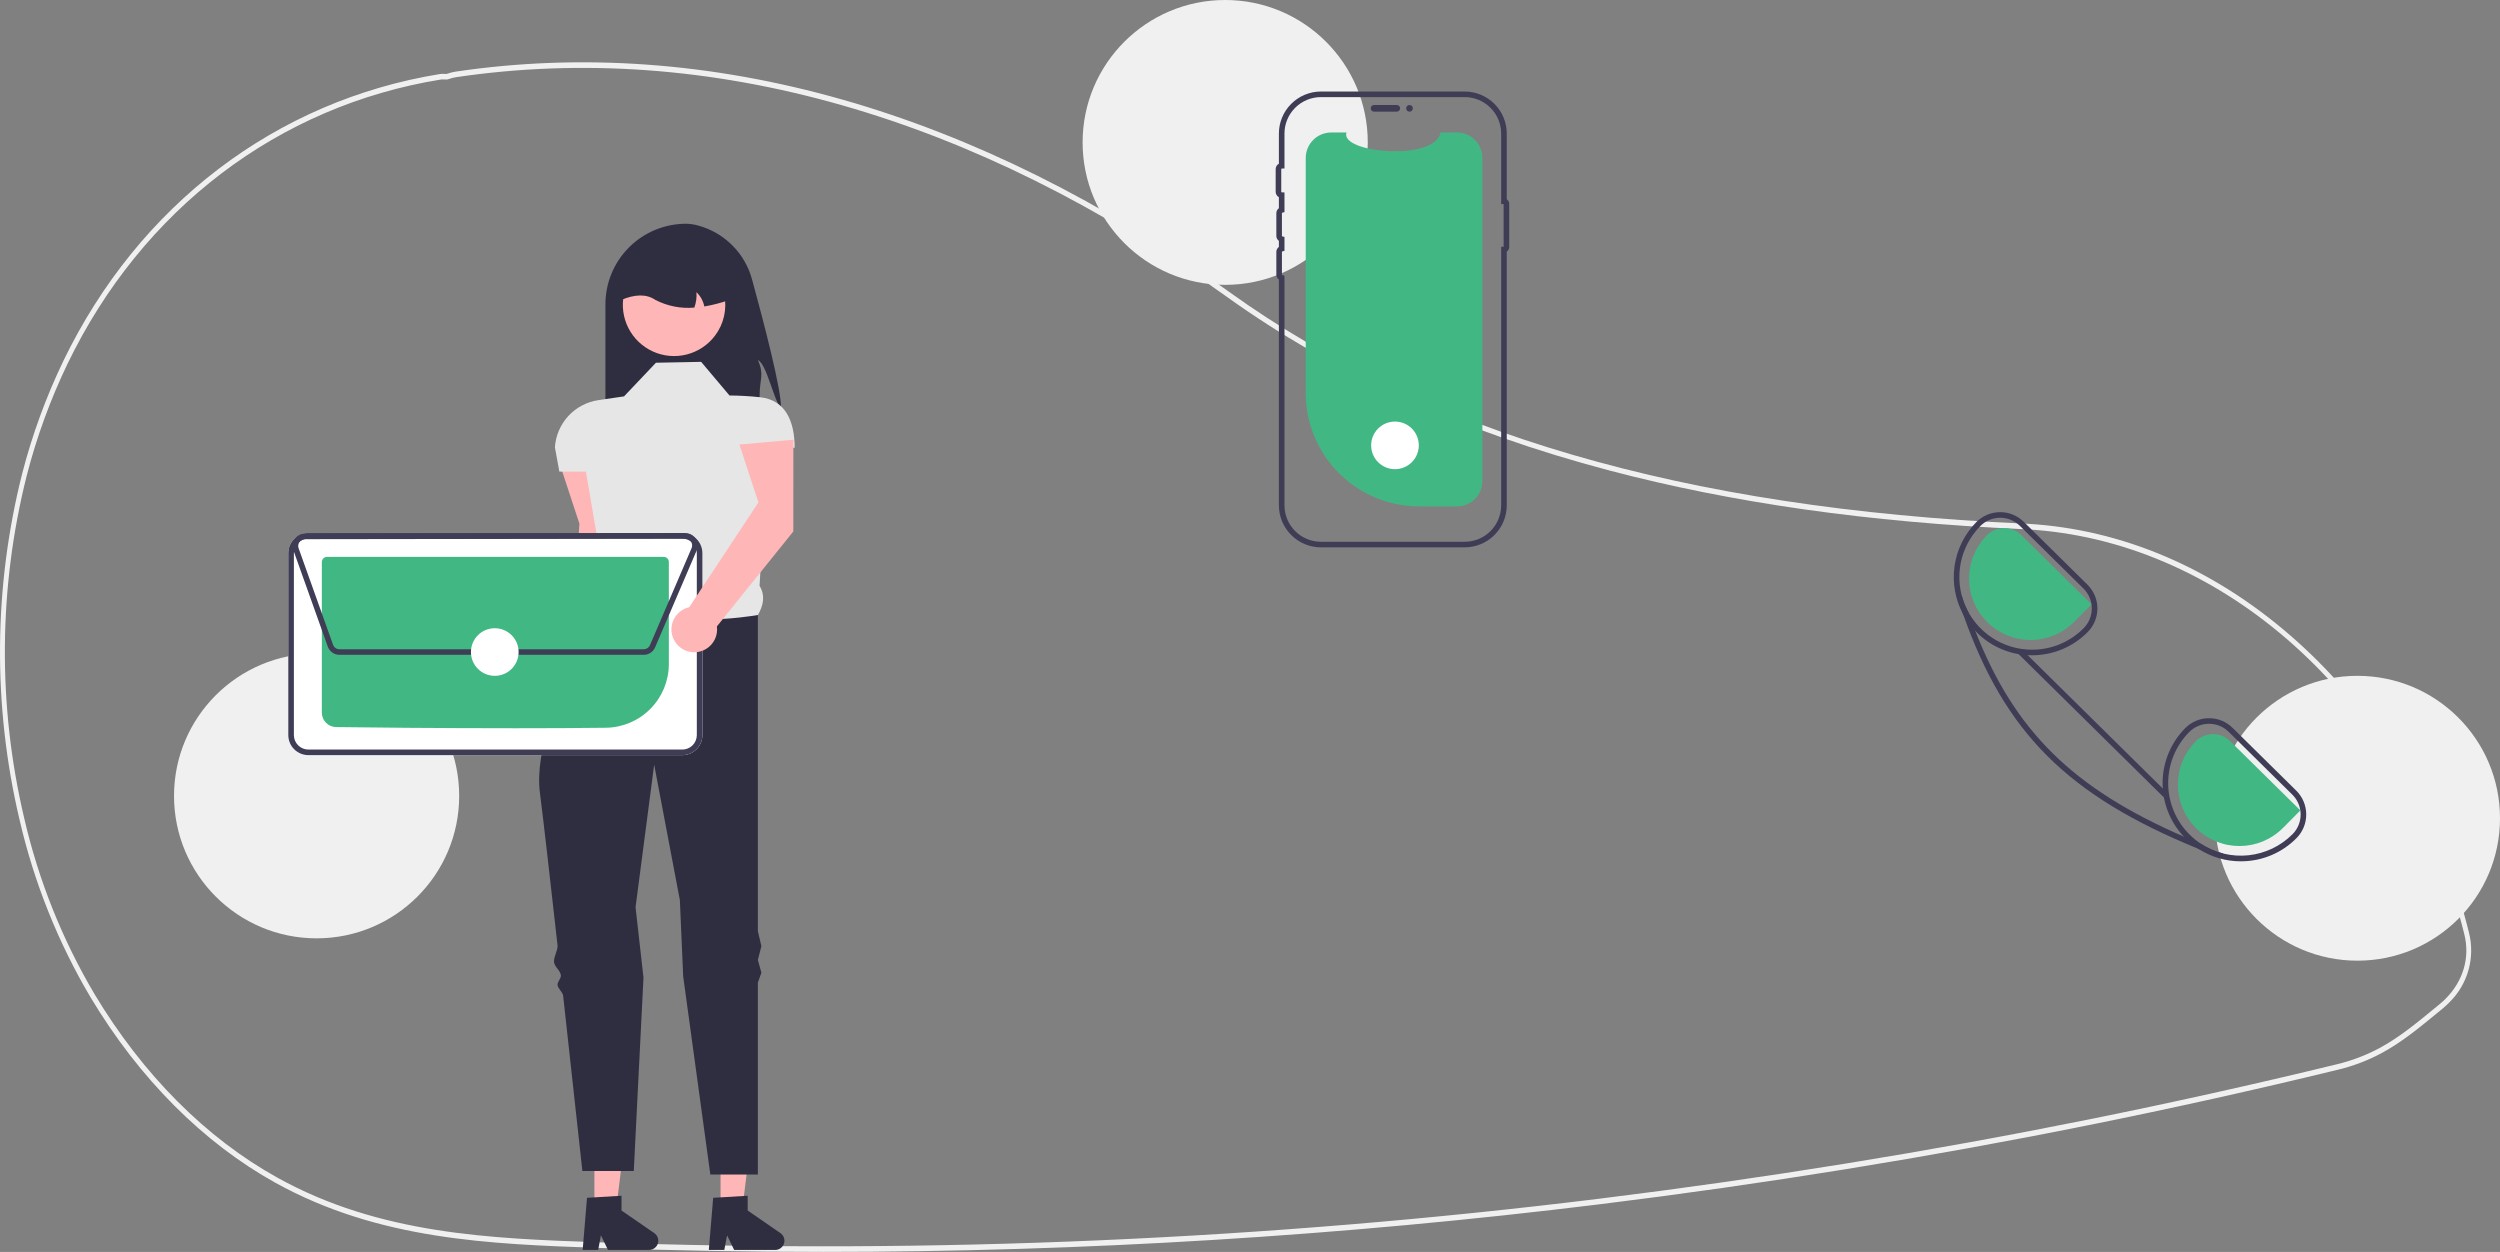 <svg width="657" height="329" viewBox="0 0 657 329" fill="none" xmlns="http://www.w3.org/2000/svg">
<rect x="0" y="0" width="657" height="329" fill="#808080" stroke="none"/>
<g clip-path="url(#clip0_80_268)">
<path d="M216.363 329C196.539 329 176.744 328.646 156.979 327.937C128.737 326.923 99.533 325.876 72.389 310.837C53.401 300.318 36.584 283.441 23.757 262.029C15.183 247.517 8.897 231.772 5.118 215.349C-1.931 185.448 -1.69 154.294 5.818 124.506C8.449 114.293 12.077 104.362 16.648 94.856C36.443 53.908 72.547 26.421 115.704 19.443C116.061 19.397 116.421 19.389 116.779 19.42C116.973 19.43 117.167 19.442 117.364 19.433L117.618 19.353C118.269 19.127 118.937 18.955 119.617 18.84C186.176 8.942 256.538 28.97 323.092 76.756C374.552 113.709 442.75 133.608 531.585 137.589L532.846 137.655C557.575 139.074 581.496 149.259 602.025 167.109C622.287 184.728 637.501 208.234 646.021 235.087C647.069 238.361 648.029 241.769 648.875 245.216C649.663 248.419 649.607 251.771 648.713 254.947C647.82 258.122 646.119 261.012 643.775 263.336V263.343L643.554 263.57C643.022 264.099 642.461 264.606 641.888 265.079L641.215 265.633C635.538 270.305 631.054 273.995 625.687 276.861C622.108 278.76 618.302 280.196 614.359 281.134C592.711 286.406 570.727 291.294 549.018 295.663C506.858 304.155 463.587 311.16 420.407 316.483C352.713 324.821 284.57 329.001 216.363 329ZM116.274 20.87C116.142 20.869 116.009 20.878 115.878 20.897C73.125 27.81 37.362 55.027 17.764 95.569C13.237 104.981 9.646 114.814 7.041 124.926C-0.4 154.45 -0.637 185.328 6.349 214.963C10.091 231.229 16.317 246.822 24.807 261.196C37.509 282.398 54.154 299.106 72.943 309.514C99.843 324.418 128.909 325.461 157.019 326.469C244.934 329.607 332.961 325.78 420.271 315.024C463.423 309.703 506.666 302.703 548.798 294.217C570.493 289.851 592.461 284.967 614.095 279.698C617.942 278.783 621.657 277.383 625.15 275.53C630.408 272.722 634.849 269.067 640.472 264.439L641.146 263.885C641.638 263.479 642.122 263.045 642.584 262.593L642.717 262.454C647.338 257.802 649.135 251.664 647.647 245.615V245.614C646.81 242.204 645.86 238.833 644.823 235.593C627.418 180.735 582.393 141.968 532.785 139.122L531.53 139.056C490.952 137.237 455.443 132.198 422.978 123.651C384.223 113.448 350.389 98.088 322.416 78.001C256.116 30.398 186.048 10.445 119.779 20.296C119.16 20.403 118.551 20.56 117.958 20.767L117.501 20.895C117.241 20.907 116.98 20.904 116.72 20.886C116.567 20.878 116.419 20.87 116.274 20.87Z" fill="#F0F0F0"/>
<path d="M205.22 107.192C203.385 105.433 201.507 95.624 199.164 94.629C200.916 98.495 199.644 99.519 199.635 103.763C199.657 106.172 199.375 108.575 198.796 110.915H159.105V79.971C159.105 77.191 159.653 74.438 160.718 71.869C161.783 69.301 163.344 66.967 165.313 65.001C167.281 63.035 169.617 61.475 172.189 60.411C174.76 59.347 177.516 58.8 180.299 58.8C181.362 58.821 182.417 58.975 183.441 59.259C186.852 60.179 189.962 61.979 192.457 64.479C194.952 66.978 196.746 70.09 197.657 73.5C200.683 84.548 205.496 102.938 205.22 107.192Z" fill="#2F2E41"/>
<path d="M161.434 145.258L161.454 121.14L147.261 122.407L152.27 137.618L149.926 175.852C148.789 176.107 147.751 176.687 146.938 177.521C146.125 178.355 145.573 179.407 145.348 180.549C145.124 181.692 145.237 182.874 145.674 183.953C146.111 185.033 146.852 185.961 147.809 186.627C148.765 187.292 149.894 187.665 151.059 187.7C152.223 187.735 153.373 187.431 154.368 186.825C155.363 186.219 156.159 185.337 156.661 184.286C157.162 183.235 157.347 182.061 157.192 180.908L161.434 145.258Z" fill="#FFB6B6"/>
<path d="M189.365 317.608L195.098 317.607L197.826 295.515H189.363L189.365 317.608Z" fill="#FFB6B6"/>
<path d="M187.423 314.783L196.487 314.242V318.121L205.104 324.067C205.53 324.36 205.85 324.782 206.019 325.27C206.188 325.759 206.196 326.288 206.042 326.782C205.888 327.275 205.58 327.706 205.163 328.012C204.747 328.319 204.243 328.484 203.726 328.484H192.935L191.075 324.647L190.348 328.484H186.28L187.423 314.783Z" fill="#2F2E41"/>
<path d="M156.211 317.608L161.945 317.607L164.672 295.515H156.21L156.211 317.608Z" fill="#FFB6B6"/>
<path d="M154.269 314.783L163.333 314.242V318.121L171.951 324.067C172.376 324.36 172.697 324.782 172.865 325.27C173.034 325.759 173.042 326.288 172.888 326.782C172.734 327.275 172.426 327.706 172.01 328.012C171.593 328.319 171.089 328.484 170.572 328.484H159.781L157.921 324.647L157.195 328.484H153.126L154.269 314.783Z" fill="#2F2E41"/>
<path d="M184.259 95.094L172.38 95.327L163.996 104.168L157.274 105.153C154.233 105.598 151.438 107.073 149.355 109.33C147.272 111.587 146.027 114.49 145.83 117.554L146.994 123.943H153.981L158.023 147.651C156.451 151.652 156.345 154.809 159.571 156.05L169.586 174.895L199.164 161.634C200.664 159.057 201.145 156.47 199.612 153.954L201.726 117.662H208.836C208.836 110.874 206.538 105.152 199.785 104.396C197.103 104.106 194.409 103.953 191.711 103.935L184.259 95.094Z" fill="#E6E6E6"/>
<path d="M199.164 161.634C199.164 161.634 170.284 166.752 159.571 156.05C159.571 156.05 158.483 157.894 156.844 160.953C156.373 161.833 155.463 162.429 154.913 163.495C154.413 164.463 153.128 165.654 152.584 166.752C152.146 167.636 152.848 168.791 152.393 169.745C146.906 181.241 140.496 197.457 141.87 208.165C142.757 215.07 144.587 231.137 146.515 248.395C146.665 249.743 145.445 251.475 145.597 252.834C145.74 254.116 147.254 255.024 147.396 256.309C147.491 257.161 146.434 258.031 146.528 258.883C146.632 259.818 147.888 260.734 147.991 261.665C150.632 285.494 153.05 307.741 153.05 307.741H166.558L169.107 256.931L167.024 238.41L171.915 200.952L178.669 236.548L179.538 256.582L186.676 308.672H199.164V258.246L200.096 255.626L199.164 252.266L200.096 248.647L199.164 244.704V161.634Z" fill="#2F2E41"/>
<path d="M187.904 88.213C186.064 90.655 183.447 92.397 180.483 93.154C177.519 93.912 174.385 93.638 171.598 92.378C168.811 91.118 166.536 88.948 165.148 86.224C163.761 83.501 163.343 80.386 163.964 77.394C164.585 74.401 166.208 71.709 168.565 69.761C170.922 67.813 173.873 66.725 176.932 66.676C179.991 66.627 182.976 67.62 185.394 69.492C187.812 71.364 189.521 74.002 190.237 76.974C190.276 77.135 190.309 77.295 190.34 77.462C190.719 79.324 190.697 81.245 190.277 83.098C189.858 84.952 189.049 86.695 187.904 88.213Z" fill="#FFB6B6"/>
<path d="M185.097 80.539C184.811 79.107 184.089 77.799 183.029 76.793C183.133 78.165 182.943 79.544 182.47 80.837C178.929 81.15 175.372 80.446 172.218 78.808C169.842 77.198 166.819 77.338 163.297 78.808C163.297 77.097 163.634 75.403 164.29 73.822C164.945 72.241 165.906 70.805 167.117 69.595C168.328 68.385 169.766 67.425 171.348 66.771C172.931 66.116 174.627 65.779 176.34 65.779H178.669C182.128 65.78 185.445 67.153 187.891 69.596C190.337 72.039 191.711 75.353 191.712 78.808C189.562 79.578 187.349 80.157 185.097 80.539Z" fill="#2F2E41"/>
<path d="M83.203 246.594C103.897 246.594 120.673 229.837 120.673 209.165C120.673 188.493 103.897 171.735 83.203 171.735C62.51 171.735 45.734 188.493 45.734 209.165C45.734 229.837 62.51 246.594 83.203 246.594Z" fill="#F0F0F0"/>
<path d="M321.979 74.859C342.673 74.859 359.449 58.101 359.449 37.429C359.449 16.758 342.673 0 321.979 0C301.285 0 284.51 16.758 284.51 37.429C284.51 58.101 301.285 74.859 321.979 74.859Z" fill="#F0F0F0"/>
<path d="M619.531 252.466C640.224 252.466 657 235.708 657 215.036C657 194.365 640.224 177.607 619.531 177.607C598.837 177.607 582.061 194.365 582.061 215.036C582.061 235.708 598.837 252.466 619.531 252.466Z" fill="#F0F0F0"/>
<path d="M389.571 41.511V126.385C389.571 128.148 388.875 129.84 387.634 131.093C386.393 132.346 384.706 133.06 382.942 133.078C382.917 133.081 382.893 133.082 382.868 133.081H372.979C365.067 133.081 357.479 129.941 351.884 124.352C346.289 118.764 343.146 111.183 343.146 103.279V41.511C343.146 39.735 343.852 38.032 345.109 36.777C346.366 35.521 348.071 34.815 349.849 34.815H353.856C352 40.225 377.194 42.502 378.577 34.815H382.868C384.646 34.815 386.351 35.521 387.608 36.777C388.865 38.032 389.571 39.735 389.571 41.511Z" fill="#41B883"/>
<path d="M360.225 28.469C360.226 28.236 360.318 28.013 360.483 27.849C360.648 27.684 360.871 27.592 361.104 27.591H367.077C367.31 27.592 367.532 27.685 367.697 27.849C367.861 28.014 367.953 28.236 367.953 28.469C367.953 28.701 367.861 28.924 367.697 29.088C367.532 29.253 367.31 29.346 367.077 29.346H361.104C360.871 29.346 360.648 29.253 360.483 29.089C360.318 28.924 360.226 28.701 360.225 28.469Z" fill="#3F3D56"/>
<path d="M384.92 143.847H347.145C344.215 143.844 341.405 142.679 339.332 140.609C337.26 138.539 336.094 135.732 336.091 132.805V73.474C335.884 73.325 335.715 73.129 335.598 72.902C335.482 72.675 335.421 72.424 335.422 72.169V66.202C335.421 65.947 335.482 65.695 335.598 65.468C335.715 65.241 335.884 65.045 336.091 64.897V63.295C335.884 63.146 335.715 62.95 335.598 62.723C335.482 62.496 335.421 62.245 335.422 61.99V56.023C335.421 55.768 335.482 55.516 335.598 55.289C335.715 55.062 335.884 54.866 336.091 54.718V51.823C335.835 51.686 335.621 51.481 335.472 51.232C335.323 50.982 335.245 50.697 335.246 50.407V44.44C335.245 44.149 335.323 43.864 335.472 43.615C335.621 43.365 335.835 43.161 336.091 43.023V35.092C336.094 32.164 337.26 29.358 339.332 27.288C341.405 25.218 344.215 24.053 347.145 24.05H384.92C387.851 24.053 390.661 25.218 392.733 27.288C394.806 29.358 395.971 32.165 395.975 35.092V52.38C396.174 52.505 396.338 52.678 396.452 52.883C396.565 53.088 396.625 53.319 396.625 53.553V64.931C396.625 65.166 396.565 65.396 396.452 65.602C396.338 65.807 396.174 65.98 395.975 66.104V132.805C395.971 135.732 394.806 138.539 392.733 140.609C390.661 142.679 387.851 143.844 384.92 143.847ZM347.145 25.518C344.604 25.52 342.168 26.53 340.371 28.325C338.574 30.12 337.563 32.554 337.56 35.092V44.272L336.854 44.299C336.817 44.3 336.782 44.316 336.756 44.342C336.73 44.368 336.716 44.403 336.715 44.44V50.407C336.716 50.444 336.731 50.478 336.756 50.505C336.782 50.531 336.817 50.546 336.854 50.548L337.56 50.575V55.748L337.001 55.886C336.97 55.893 336.943 55.911 336.923 55.935C336.903 55.96 336.892 55.991 336.891 56.023V61.99C336.892 62.022 336.903 62.052 336.923 62.077C336.943 62.102 336.97 62.119 337.001 62.127L337.56 62.264V65.927L337.001 66.065C336.97 66.072 336.943 66.09 336.923 66.115C336.903 66.139 336.892 66.17 336.891 66.202V72.169C336.892 72.201 336.903 72.231 336.923 72.256C336.943 72.281 336.97 72.298 337.001 72.306L337.56 72.444V132.805C337.563 135.343 338.574 137.777 340.371 139.572C342.168 141.367 344.604 142.376 347.145 142.379H384.92C387.462 142.376 389.898 141.367 391.695 139.572C393.492 137.777 394.502 135.343 394.505 132.805V64.847H395.156V53.637H394.505V35.092C394.502 32.554 393.492 30.12 391.695 28.325C389.898 26.53 387.462 25.52 384.92 25.518L347.145 25.518Z" fill="#3F3D56"/>
<path d="M370.415 29.346C370.9 29.346 371.294 28.953 371.294 28.469C371.294 27.984 370.9 27.591 370.415 27.591C369.93 27.591 369.537 27.984 369.537 28.469C369.537 28.953 369.93 29.346 370.415 29.346Z" fill="#3F3D56"/>
<path d="M179.324 198.452H81.032C79.636 198.448 78.298 197.893 77.311 196.907C76.324 195.921 75.768 194.585 75.764 193.191V145.348C75.768 143.953 76.324 142.617 77.311 141.631C78.298 140.645 79.635 140.089 81.031 140.085H179.324C180.72 140.089 182.057 140.644 183.044 141.63C184.031 142.616 184.588 143.952 184.591 145.347V193.19C184.588 194.584 184.032 195.92 183.045 196.907C182.058 197.893 180.72 198.448 179.324 198.452Z" fill="white"/>
<path d="M179.324 198.452H81.032C79.636 198.448 78.298 197.893 77.311 196.907C76.324 195.921 75.768 194.585 75.764 193.191V145.348C75.768 143.953 76.324 142.617 77.311 141.631C78.298 140.645 79.635 140.089 81.031 140.085H179.324C180.72 140.089 182.057 140.644 183.044 141.63C184.031 142.616 184.588 143.952 184.591 145.347V193.19C184.588 194.584 184.032 195.92 183.045 196.907C182.058 197.893 180.72 198.448 179.324 198.452ZM81.032 141.553C80.025 141.556 79.061 141.957 78.349 142.668C77.637 143.379 77.236 144.343 77.233 145.348V193.19C77.236 194.195 77.638 195.159 78.349 195.87C79.061 196.581 80.026 196.981 81.032 196.984H179.323C180.33 196.981 181.294 196.581 182.006 195.87C182.718 195.158 183.119 194.195 183.122 193.189V145.348C183.119 144.342 182.718 143.379 182.006 142.668C181.294 141.957 180.33 141.556 179.323 141.553L81.032 141.553Z" fill="#3F3D56"/>
<path d="M135.446 191.382C116.061 191.382 95.847 191.196 88.305 191.076C87.313 191.056 86.368 190.649 85.672 189.942C84.976 189.235 84.584 188.284 84.58 187.293V147.69C84.581 147.335 84.722 146.994 84.973 146.743C85.224 146.492 85.564 146.35 85.92 146.349H174.433C174.788 146.349 175.129 146.49 175.38 146.741C175.632 146.991 175.774 147.331 175.775 147.686V174.556C175.758 178.943 174.022 183.147 170.937 186.269C167.853 189.391 163.666 191.181 159.276 191.254C152.247 191.346 143.924 191.382 135.446 191.382Z" fill="#41B883"/>
<path d="M169.179 172.088H89.2C88.531 172.086 87.878 171.878 87.33 171.493C86.783 171.108 86.368 170.563 86.141 169.934L77.088 144.565C76.914 144.076 76.86 143.552 76.93 143.037C77 142.522 77.193 142.032 77.492 141.607C77.792 141.183 78.189 140.836 78.65 140.596C79.111 140.357 79.623 140.231 80.143 140.23L180.115 140.091C180.59 140.09 181.06 140.194 181.49 140.394C181.921 140.595 182.303 140.887 182.608 141.251C182.913 141.615 183.135 142.041 183.258 142.5C183.38 142.958 183.401 143.438 183.318 143.905L183.395 143.938L183.108 144.607L183.105 144.614L172.162 170.121C171.912 170.705 171.496 171.203 170.966 171.553C170.436 171.902 169.814 172.089 169.179 172.088ZM180.119 141.559L80.146 141.698C79.861 141.698 79.581 141.767 79.328 141.898C79.075 142.03 78.858 142.219 78.694 142.452C78.53 142.685 78.424 142.953 78.386 143.235C78.347 143.517 78.377 143.804 78.472 144.072L87.525 169.44C87.649 169.785 87.877 170.083 88.177 170.294C88.477 170.505 88.834 170.619 89.201 170.62H169.179C169.526 170.62 169.867 170.519 170.157 170.327C170.447 170.136 170.674 169.863 170.811 169.544L181.754 144.036C181.87 143.765 181.917 143.47 181.891 143.178C181.865 142.885 181.767 142.603 181.605 142.357C181.442 142.112 181.222 141.91 180.963 141.771C180.704 141.632 180.414 141.559 180.119 141.559Z" fill="#3F3D56"/>
<path d="M130.029 177.61C133.487 177.61 136.291 174.809 136.291 171.354C136.291 167.899 133.487 165.098 130.029 165.098C126.57 165.098 123.766 167.899 123.766 171.354C123.766 174.809 126.57 177.61 130.029 177.61Z" fill="white"/>
<path d="M366.6 123.3C370.059 123.3 372.863 120.499 372.863 117.044C372.863 113.589 370.059 110.789 366.6 110.789C363.141 110.789 360.338 113.589 360.338 117.044C360.338 120.499 363.141 123.3 366.6 123.3Z" fill="white"/>
<path d="M603.463 207.785L586.734 191.287C585.919 190.477 584.953 189.836 583.89 189.401C582.828 188.965 581.689 188.743 580.54 188.748H580.482C579.324 188.751 578.179 188.984 577.112 189.432C576.045 189.881 575.078 190.536 574.266 191.36C570.525 195.142 568.398 200.225 568.331 205.54C568.264 210.856 570.262 215.991 573.906 219.866C574.082 220.056 574.266 220.24 574.45 220.423C575.467 221.434 576.59 222.332 577.8 223.102C581.107 225.237 584.964 226.366 588.901 226.353H589.026C591.729 226.344 594.403 225.8 596.893 224.752C599.384 223.704 601.642 222.173 603.536 220.247C605.178 218.583 606.092 216.337 606.078 214.001C606.065 211.665 605.124 209.43 603.463 207.785ZM602.493 219.212C599.387 222.338 595.297 224.299 590.913 224.764C586.529 225.229 582.118 224.17 578.424 221.766C577.368 221.068 576.381 220.269 575.478 219.381C571.874 215.825 569.831 210.984 569.799 205.923C569.767 200.862 571.749 195.996 575.309 192.395C575.986 191.706 576.793 191.159 577.684 190.785C578.574 190.41 579.53 190.217 580.496 190.215H580.54C581.497 190.212 582.445 190.397 583.33 190.76C584.215 191.122 585.019 191.656 585.698 192.329L602.427 208.835C603.812 210.203 604.597 212.064 604.609 214.01C604.621 215.956 603.86 217.827 602.493 219.212Z" fill="#3F3D56"/>
<path d="M548.574 153.637L531.845 137.132C530.198 135.5 527.971 134.586 525.651 134.592H525.6C524.441 134.597 523.294 134.831 522.226 135.281C521.158 135.73 520.19 136.387 519.377 137.212C516.285 140.35 514.28 144.394 513.655 148.752C513.031 153.111 513.821 157.554 515.909 161.431L515.917 161.439C516.778 163.025 517.848 164.488 519.098 165.791C519.237 165.952 519.399 166.114 519.561 166.275C523.402 170.085 528.599 172.217 534.012 172.205H534.144C536.847 172.194 539.521 171.648 542.012 170.599C544.502 169.549 546.76 168.018 548.655 166.092C549.468 165.269 550.111 164.294 550.547 163.222C550.983 162.151 551.204 161.004 551.197 159.848C551.189 158.691 550.954 157.548 550.504 156.482C550.053 155.416 549.398 154.45 548.574 153.637ZM547.604 165.064C545.845 166.851 543.75 168.273 541.438 169.247C539.127 170.22 536.645 170.727 534.137 170.738H534.012C530.245 170.736 526.562 169.622 523.427 167.535C520.292 165.448 517.845 162.482 516.393 159.01C514.941 155.537 514.549 151.713 515.267 148.019C515.985 144.325 517.78 140.925 520.428 138.247C521.797 136.864 523.66 136.08 525.608 136.068C527.556 136.055 529.429 136.815 530.816 138.181L547.545 154.68C548.929 156.05 549.713 157.913 549.724 159.86C549.735 161.807 548.972 163.678 547.604 165.064Z" fill="#3F3D56"/>
<path d="M604.532 212.972L586.089 194.776C584.88 193.585 583.247 192.923 581.549 192.933C579.851 192.944 578.227 193.627 577.032 194.832C575.538 196.34 574.356 198.127 573.553 200.092C572.751 202.057 572.344 204.16 572.356 206.282C572.368 208.404 572.799 210.502 573.623 212.458C574.448 214.413 575.65 216.187 577.161 217.678C578.672 219.169 580.463 220.348 582.431 221.148C584.398 221.947 586.504 222.351 588.629 222.337C590.753 222.322 592.853 221.89 594.81 221.064C596.766 220.238 598.541 219.035 600.032 217.524L604.532 212.972Z" fill="#41B883"/>
<path d="M549.646 158.821L531.203 140.625C529.994 139.435 528.361 138.772 526.663 138.782C524.965 138.793 523.341 139.476 522.146 140.681C520.652 142.189 519.47 143.977 518.668 145.941C517.865 147.906 517.458 150.009 517.47 152.131C517.482 154.253 517.913 156.352 518.737 158.307C519.562 160.263 520.764 162.037 522.275 163.528C523.787 165.019 525.577 166.197 527.545 166.997C529.513 167.796 531.619 168.2 533.743 168.186C535.867 168.171 537.967 167.739 539.924 166.913C541.881 166.087 543.655 164.884 545.146 163.373L549.646 158.821Z" fill="#41B883"/>
<path d="M584.265 224.306L583.824 225.465C581.753 224.68 579.744 223.892 577.8 223.102C543.357 209.062 526.915 192.63 515.917 161.439L515.909 161.431C515.388 159.963 514.881 158.461 514.388 156.925L515.549 156.551C515.937 158.028 516.505 159.453 517.239 160.793C517.841 162.503 518.461 164.169 519.098 165.791C529.435 192.116 544.68 207.161 573.906 219.865C575.375 220.504 576.882 221.138 578.424 221.766C580.216 222.932 582.19 223.791 584.265 224.306Z" fill="#3F3D56"/>
<path d="M531.538 170.869L530.505 171.914L568.664 209.562L569.697 208.518L531.538 170.869Z" fill="#3F3D56"/>
<path d="M208.481 139.675L208.5 115.556L194.308 116.823L199.316 132.034L181.135 159.567C179.998 159.821 178.96 160.401 178.147 161.235C177.334 162.069 176.782 163.122 176.558 164.264C176.333 165.406 176.446 166.589 176.883 167.668C177.32 168.747 178.062 169.676 179.018 170.341C179.974 171.006 181.103 171.379 182.268 171.414C183.432 171.45 184.582 171.146 185.577 170.539C186.572 169.933 187.368 169.051 187.87 168C188.371 166.95 188.556 165.776 188.401 164.622L208.481 139.675Z" fill="#FFB6B6"/>
</g>
<defs>
<clipPath id="clip0_80_268">
<rect width="657" height="329" fill="white"/>
</clipPath>
</defs>
</svg>
